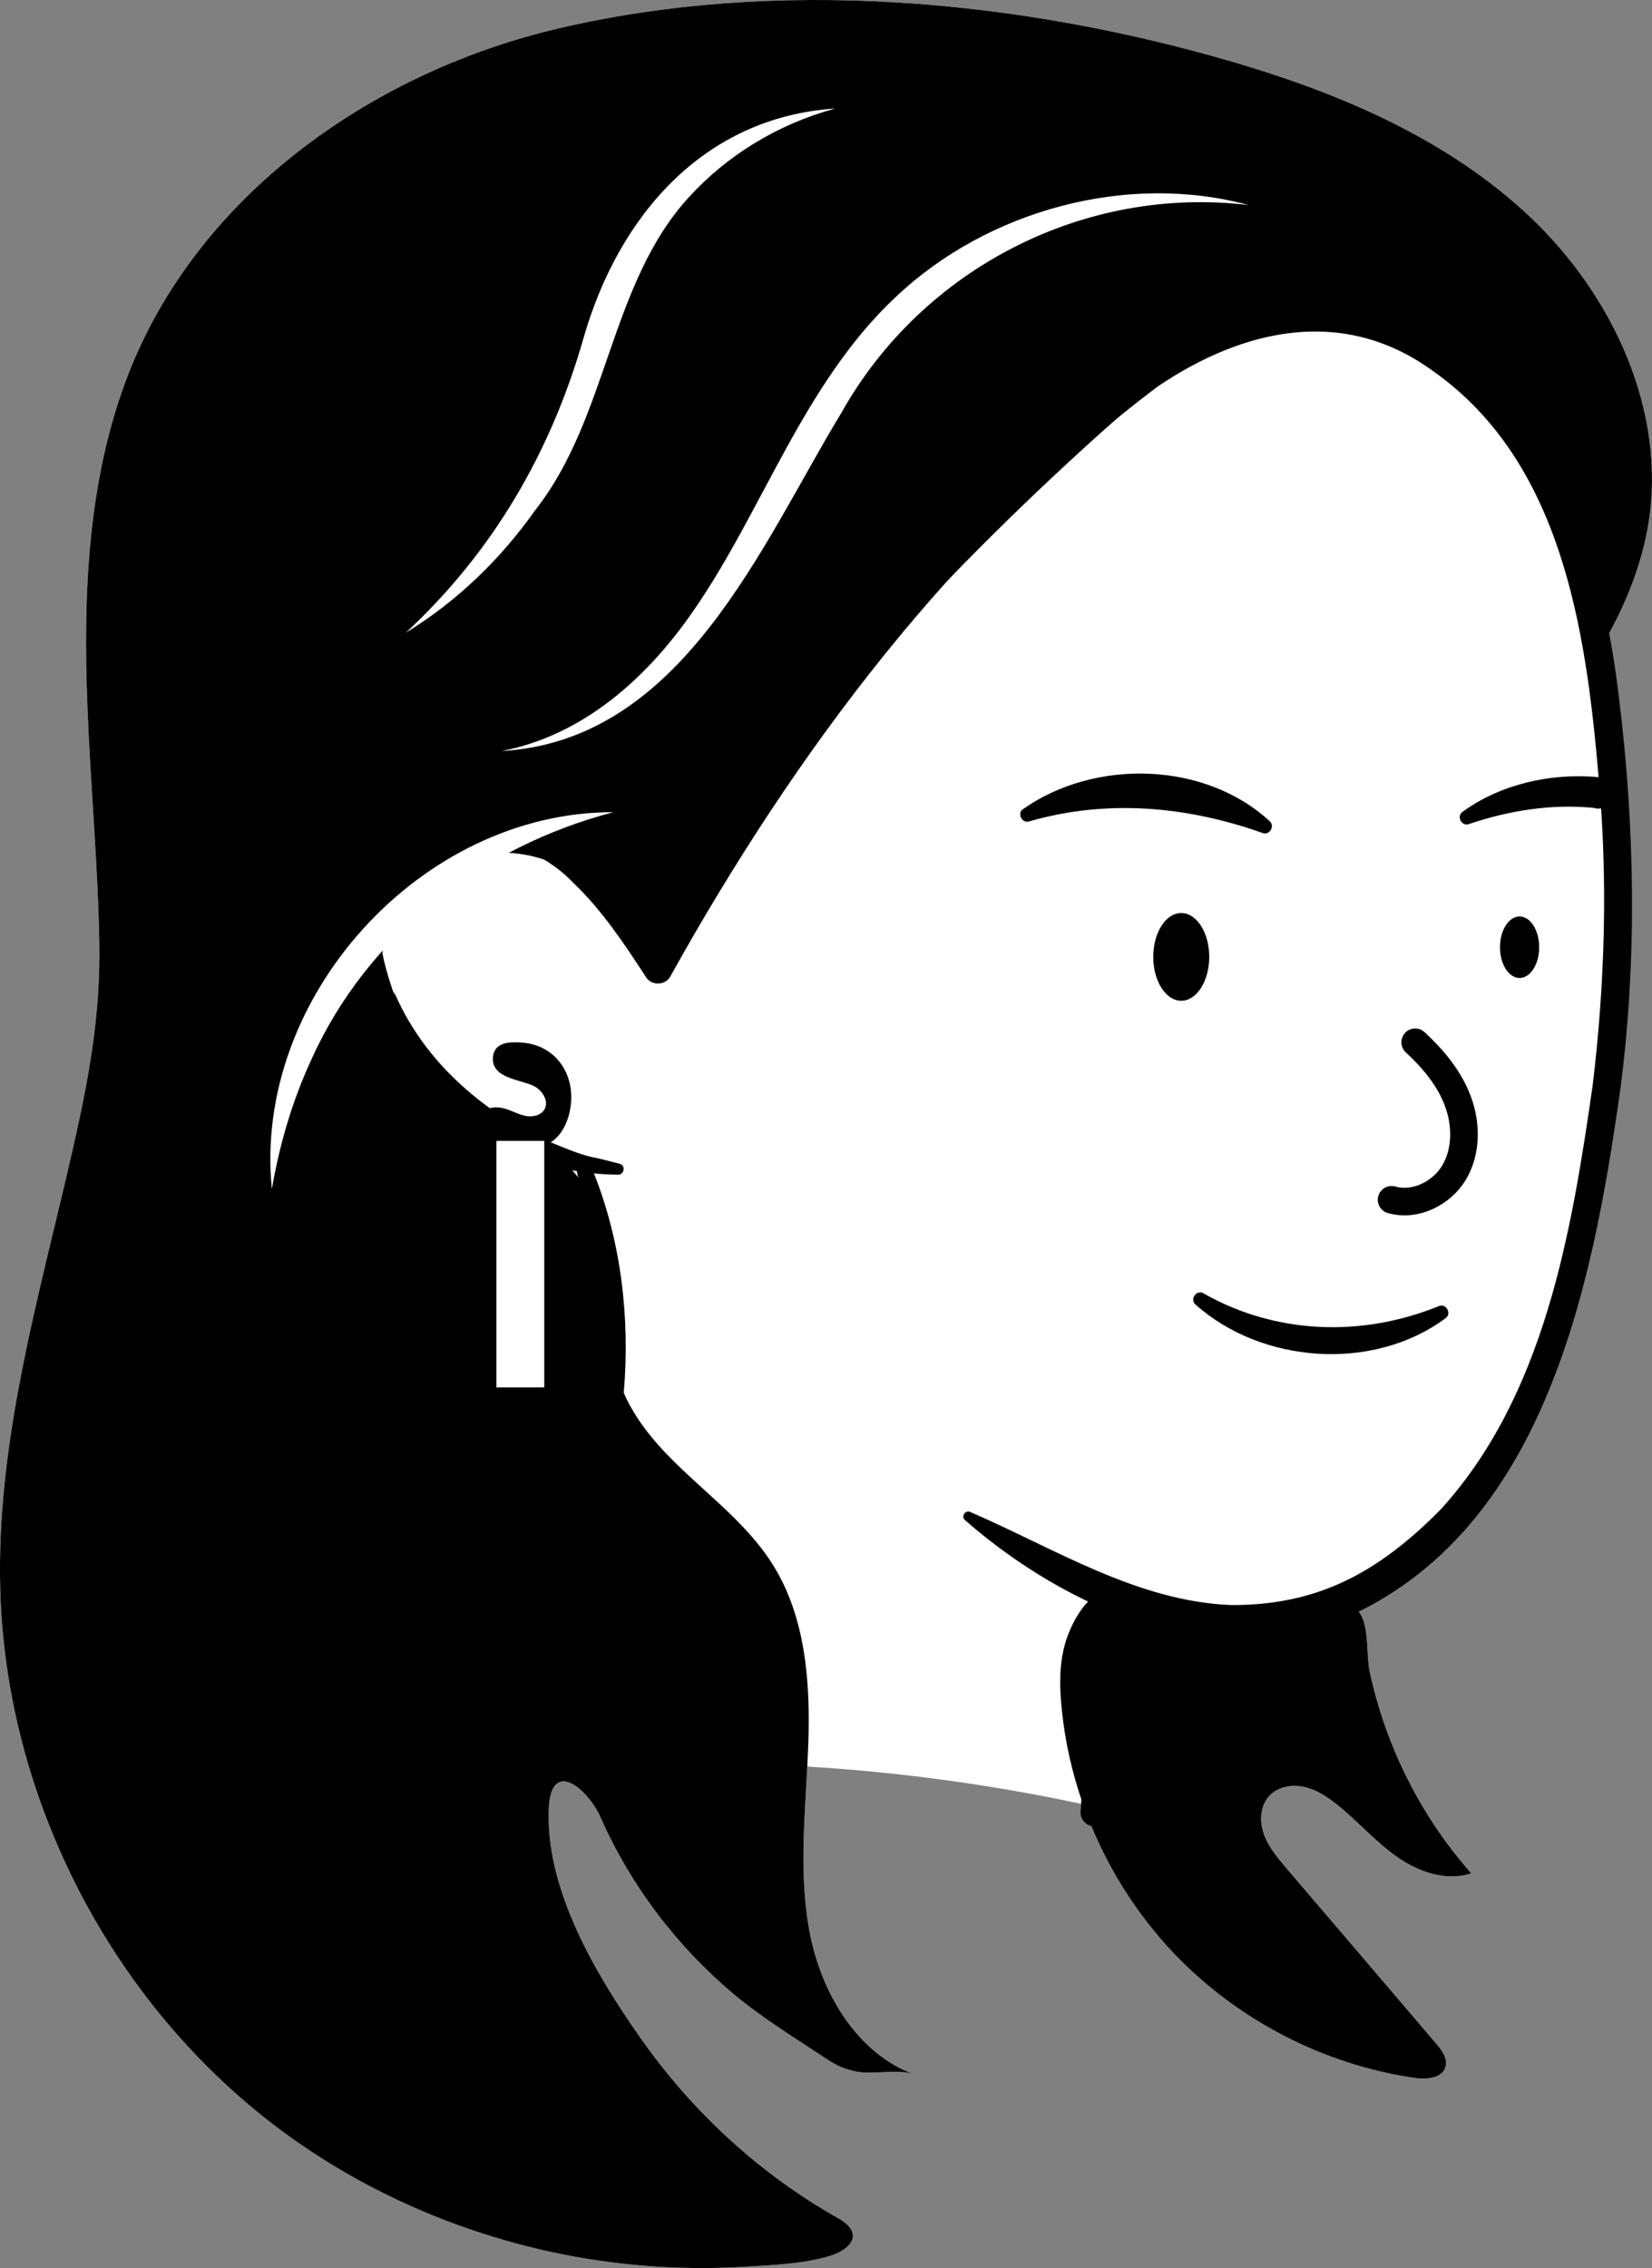 <?xml version="1.0" encoding="UTF-8"?>
<svg id="Layer_1" data-name="Layer 1" xmlns="http://www.w3.org/2000/svg" viewBox="0 0 119.77 164.42">
  <rect x="0" y="0" width="119.77" height="164.42" fill="#808080" stroke="none"/>
  <defs>
    <style>
      .cls-1 {
        fill: #fff;
      }

      .cls-2, .cls-3 {
        fill: none;
      }

      .cls-3 {
        stroke: #000;
        stroke-linecap: round;
        stroke-linejoin: round;
        stroke-width: 2px;
      }
    </style>
  </defs>
  <path class="cls-1" d="M116.65,45.92c-.9-2.32-1.82-4.65-2.87-6.91,1.27,3.6,2,7.42,2.52,11.21,.33,2.46,.58,4.93,.76,7.41,.74,10.92-.14,21.96-2.61,32.62-1.43,6.18-3.44,12.34-7.14,17.48-2.82,3.92-6.76,7.21-11.26,8.82,.96-.21,1.96-.44,2.55,.42,.67,.99,.45,3.06,.7,4.21,1.16,5.4,3.71,10.5,7.37,14.63-1.84,.61-3.88-.12-5.45-1.24-1.58-1.12-2.85-2.62-4.37-3.81-.71-.56-1.49-1.06-2.37-1.23-.87-.18-1.87,.02-2.47,.68-.66,.73-.71,1.85-.37,2.78,.33,.92,.98,1.68,1.61,2.43,3.63,4.24,7.25,8.49,10.87,12.73,.42,.49,.87,1.11,.67,1.72-.27,.82-1.39,.89-2.24,.77-6.57-.96-12.79-4.17-17.38-8.96-2.96-3.1-5.24-6.84-6.65-10.88-6.58-1.41-13.27-2.33-19.99-2.73-.21,3.97-.57,7.96,.14,11.86,.81,4.43,3.37,8.87,7.58,10.45-1.11-.42-2.98,.05-4.22-.21-1.13-.24-1.66-.61-2.57-1.21-2.13-1.41-4.3-2.75-6.26-4.39-4.13-3.47-7.47-7.87-9.65-12.8-.93-2.1-3.6-4.34-3.76-.68-.27,5.87,3.41,12.05,6.68,16.7,3.73,5.31,8.62,9.82,14.28,13.01,2.02,1.14,.87,2.33-.66,2.77-1.91,.56-4.12,.64-6.1,.76-4.09,.25-8.21,0-12.25-.72-8.06-1.46-15.8-4.81-22.27-9.86C7.77,144.61,.44,130.11,.02,115.28c-.31-10.84,2.83-21.34,5.22-31.81,1.18-5.18,2.05-9.77,1.96-15.11-.1-5.71-.64-11.4-.86-17.1-.34-8.51,.04-17.28,3.37-25.13C15,13.69,27.33,5.14,40.49,2.06,56.31-1.65,73.84-.05,89.32,4.47c7.9,2.31,15.72,5.65,21.69,11.33,5.96,5.68,9.82,14.03,8.5,22.16-.46,2.8-1.49,5.48-2.86,7.96Z"/>
  <g>
    <g>
      <path d="M44.79,85.16c-7.73-.05-14.81-4.88-18.14-12.51,0,0-.08-.4-.08-.4,0,0-.01-.03-.01-.03l.08,.4c-2.01-4.3-1.79-10.71,3.08-12.99,8.39-3.75,14.94,3.57,18.85,10.06,0,0-1.79,.08-1.79,.08,9.18-16.5,20.82-32.18,36.04-43.57,6.93-4.65,15.07-6.23,22.23-1.05,8.25,5.68,11.19,15.95,12.32,25.38,1.16,9.38,1.33,19.04,.11,28.4-2.05,14.56-5.61,32.8-21,38.8-8.39,3.34-18.97-.92-26.51-7.52-.32-.27,.02-.76,.37-.6,6.15,2.66,12.12,6.49,18.93,6.75,6.18,.02,10.57-2.27,15.16-6.91,7.53-8.26,9.5-20.04,11.04-30.78,.89-7.4,1.11-14.9,.43-22.32-.92-10.77-2.69-22.92-12.05-29.48-6.42-4.66-13.64-3.07-19.86,1.11-14.85,11.15-26.39,26.62-35.37,42.77-.34,.7-1.39,.74-1.79,.08-1.6-2.46-3.21-4.87-5.23-6.79-3.46-3.71-10.85-5.12-13.5,.04-1.18,2.45-.43,5.49,.52,8.14,.03,.12-.07-.37-.07-.37,.97,2.31,2.44,4.42,4.23,6.18,1.81,1.79,3.89,3.25,6.18,4.37,0,0-.34-.07-.34-.07,1.57,.5,3.06,1.35,4.72,1.64,.52,.12,1.05,.26,1.58,.4,.47,.11,.33,.83-.13,.79h0Z"/>
      <path class="cls-3" d="M79.34,131.4c.29-5.15,1.55-10.23,3.67-14.92"/>
      <path d="M42.69,84.18c4.22,9.67,3.26,21.86-1.56,31.17-.62,1.14-2.36,.26-1.77-.93,3.84-7.36,5.14-16.05,3.66-24.24-.34-1.85-.92-3.82-1.28-5.66-.14-.57,.71-.88,.96-.35h0Z"/>
      <path d="M87.25,93.76c5.25,2.99,11.5,3.19,17.06,.93,.53-.23,.96,.54,.5,.87-5.23,3.89-13.32,3.32-18.14-.99-.44-.38,.09-1.11,.59-.81h0Z"/>
      <path d="M74.17,58.66c5.18-3.66,13.17-3.48,17.89,.88,.39,.36-.03,1.04-.52,.85-5.49-1.95-11.3-2.47-16.93-.84-.52,.16-.89-.59-.44-.9h0Z"/>
      <path d="M106.04,58.85c2.76-2,6.35-2.81,9.75-2.52,.49,.02,1,.11,1.36,.81,.48,.96-.97,1.68-1.57,1.43-3.09-.3-6.11,.17-9.08,1.17-.53,.2-.93-.57-.46-.89h0Z"/>
      <path class="cls-3" d="M102.6,75.56c1.31,1.21,2.48,2.61,3.1,4.28s.63,3.62-.27,5.15c-.91,1.53-2.83,2.48-4.54,1.99"/>
      <ellipse cx="85.64" cy="69.37" rx="2.03" ry="3.18"/>
      <ellipse cx="110.17" cy="68.67" rx="1.42" ry="2.23"/>
    </g>
    <g>
      <g>
        <path d="M119.51,37.96c-.46,2.8-1.49,5.48-2.86,7.96-.9-2.32-1.82-4.65-2.87-6.91-.89-1.94-1.88-3.81-3.04-5.58-.74-1.13-1.55-2.22-2.45-3.24-3.93-4.5-9.93-7.65-15.81-6.6-4.45,.79-8.15,3.78-11.53,6.77-6.14,5.43-11.97,11.21-17.45,17.3-5.25,5.83-9.61,12.9-13.74,19.57-.33,.53-.68,1.07-1.17,1.42-.17,.11-.35,.21-.56,.27-.42,.12-.86,.07-1.26-.08-.42-.17-.8-.45-1.11-.77-.6-.65-.98-1.47-1.47-2.21-1.93-2.95-5.71-4.46-9.17-3.95-.94,.13-1.86,.42-2.7,.86-1.52,.8-2.75,2.07-3.57,3.57-.77,1.36-1.2,2.92-1.25,4.47-.01,.49,.02,.96,.09,1.41,.39,2.61,2.05,4.71,4.21,6.28,.29,.21,.59,.42,.9,.61,.8,.51,1.64,.97,2.49,1.41,1.3,.7,2.61,1.38,3.81,2.19,.15,.11,.31,.21,.46,.32,.37,.27,.74,.56,1.08,.87,.34,.3,.67,.62,.97,.96,.67,.76,1.22,1.6,1.64,2.49,.86,1.74,1.29,3.7,1.49,5.64,.29,2.83-.48,5.89,.81,8.48,2.43,4.87,7.69,7.39,10.56,11.93,2.4,3.81,2.75,8.55,2.59,13.05-.02,.54-.05,1.08-.07,1.62-.21,3.97-.57,7.96,.14,11.86,.81,4.43,3.37,8.87,7.58,10.45-1.11-.42-2.98,.05-4.22-.21-1.13-.24-1.66-.61-2.57-1.21-2.13-1.41-4.3-2.75-6.26-4.39-4.13-3.47-7.47-7.87-9.65-12.8-.93-2.1-3.6-4.34-3.76-.68-.27,5.87,3.41,12.05,6.68,16.7,3.73,5.31,8.62,9.82,14.28,13.01,2.02,1.14,.87,2.33-.66,2.77-1.91,.56-4.12,.64-6.1,.76-4.09,.25-8.21,0-12.25-.72-8.06-1.46-15.8-4.81-22.27-9.86C7.77,144.61,.44,130.11,.02,115.28c-.31-10.84,2.83-21.34,5.22-31.81,1.18-5.18,2.05-9.77,1.96-15.11-.1-5.71-.64-11.4-.86-17.1-.34-8.51,.04-17.28,3.37-25.13C15,13.69,27.33,5.14,40.49,2.06,56.31-1.65,73.84-.05,89.32,4.47c7.9,2.31,15.72,5.65,21.69,11.33,5.96,5.68,9.82,14.03,8.5,22.16Z"/>
        <path d="M92.01,130.21c-.66,.73-.71,1.85-.37,2.78,.33,.92,.98,1.68,1.61,2.43,3.63,4.24,7.25,8.49,10.87,12.73,.42,.49,.87,1.11,.67,1.72-.27,.82-1.39,.89-2.24,.77-6.57-.96-12.79-4.17-17.38-8.96-2.96-3.1-5.24-6.84-6.65-10.88-.78-2.22-1.31-4.53-1.54-6.88-.17-1.6-.2-3.25,.25-4.8,.35-1.22,1.43-3.47,2.87-3.73h.01c.73-.13,2.04,.53,2.78,.7,1.05,.23,2.12,.41,3.19,.55,3.05,.4,6.15,.42,9.2,.05,.24-.03,.5-.08,.76-.14h.01c.96-.21,1.96-.44,2.55,.42,.67,.99,.45,3.06,.7,4.21,1.16,5.4,3.71,10.5,7.37,14.63-1.84,.61-3.88-.12-5.45-1.24-1.58-1.12-2.85-2.62-4.37-3.81-.71-.56-1.49-1.06-2.37-1.23-.87-.18-1.87,.02-2.47,.68Z"/>
      </g>
      <g>
        <path class="cls-1" d="M90.55,14.87c-11.96-1.45-23.68,4.61-29.54,15.04-5.83,9.61-11.53,23.79-24.66,24.54,5.94-1.13,10.58-5.32,13.9-10.14,5.05-7.26,7.98-16.48,14.67-22.76,6.67-6.33,16.82-9.07,25.62-6.68h0Z"/>
        <path class="cls-1" d="M60.51,7.88c-4.14,1.13-7.81,3.39-10.57,6.42-5.75,6.28-5.84,15.97-11.14,22.69-2.52,3.57-5.71,6.64-9.38,8.88,6.32-5.86,10.52-13.09,12.88-21.34,2.51-8.8,8.66-16.02,18.22-16.66h0Z"/>
        <path class="cls-1" d="M44.47,58.88c-9.53,2.49-17.81,8.88-21.88,17.9-1.37,2.95-2.31,6.11-2.88,9.42-1.4-13.88,10.82-27.35,24.76-27.32h0Z"/>
      </g>
    </g>
    <g>
      <path d="M38.72,78.74c.61,.32,1.1,1.09,.75,1.69-.26,.44-.86,.57-1.36,.47s-.96-.36-1.45-.51-1.07-.19-1.47,.12c-.65,.51-.4,1.63,.26,2.12s1.54,.53,2.36,.55c.63,.02,1.28,.03,1.86-.23,.82-.37,1.32-1.21,1.56-2.07,.72-2.55-.67-5.11-3.42-5.3-.86-.06-1.97-.03-2.07,1.04-.15,1.58,2.03,1.63,2.98,2.12Z"/>
      <polygon class="cls-1" points="35.99 84.36 35.99 100.58 39.46 100.58 39.46 82.71 35.99 82.71 35.99 84.05 35.99 84.36"/>
    </g>
  </g>
  <path class="cls-2" d="M78.52,130.8c-6.58-1.41-13.27-2.33-19.99-2.73"/>
</svg>